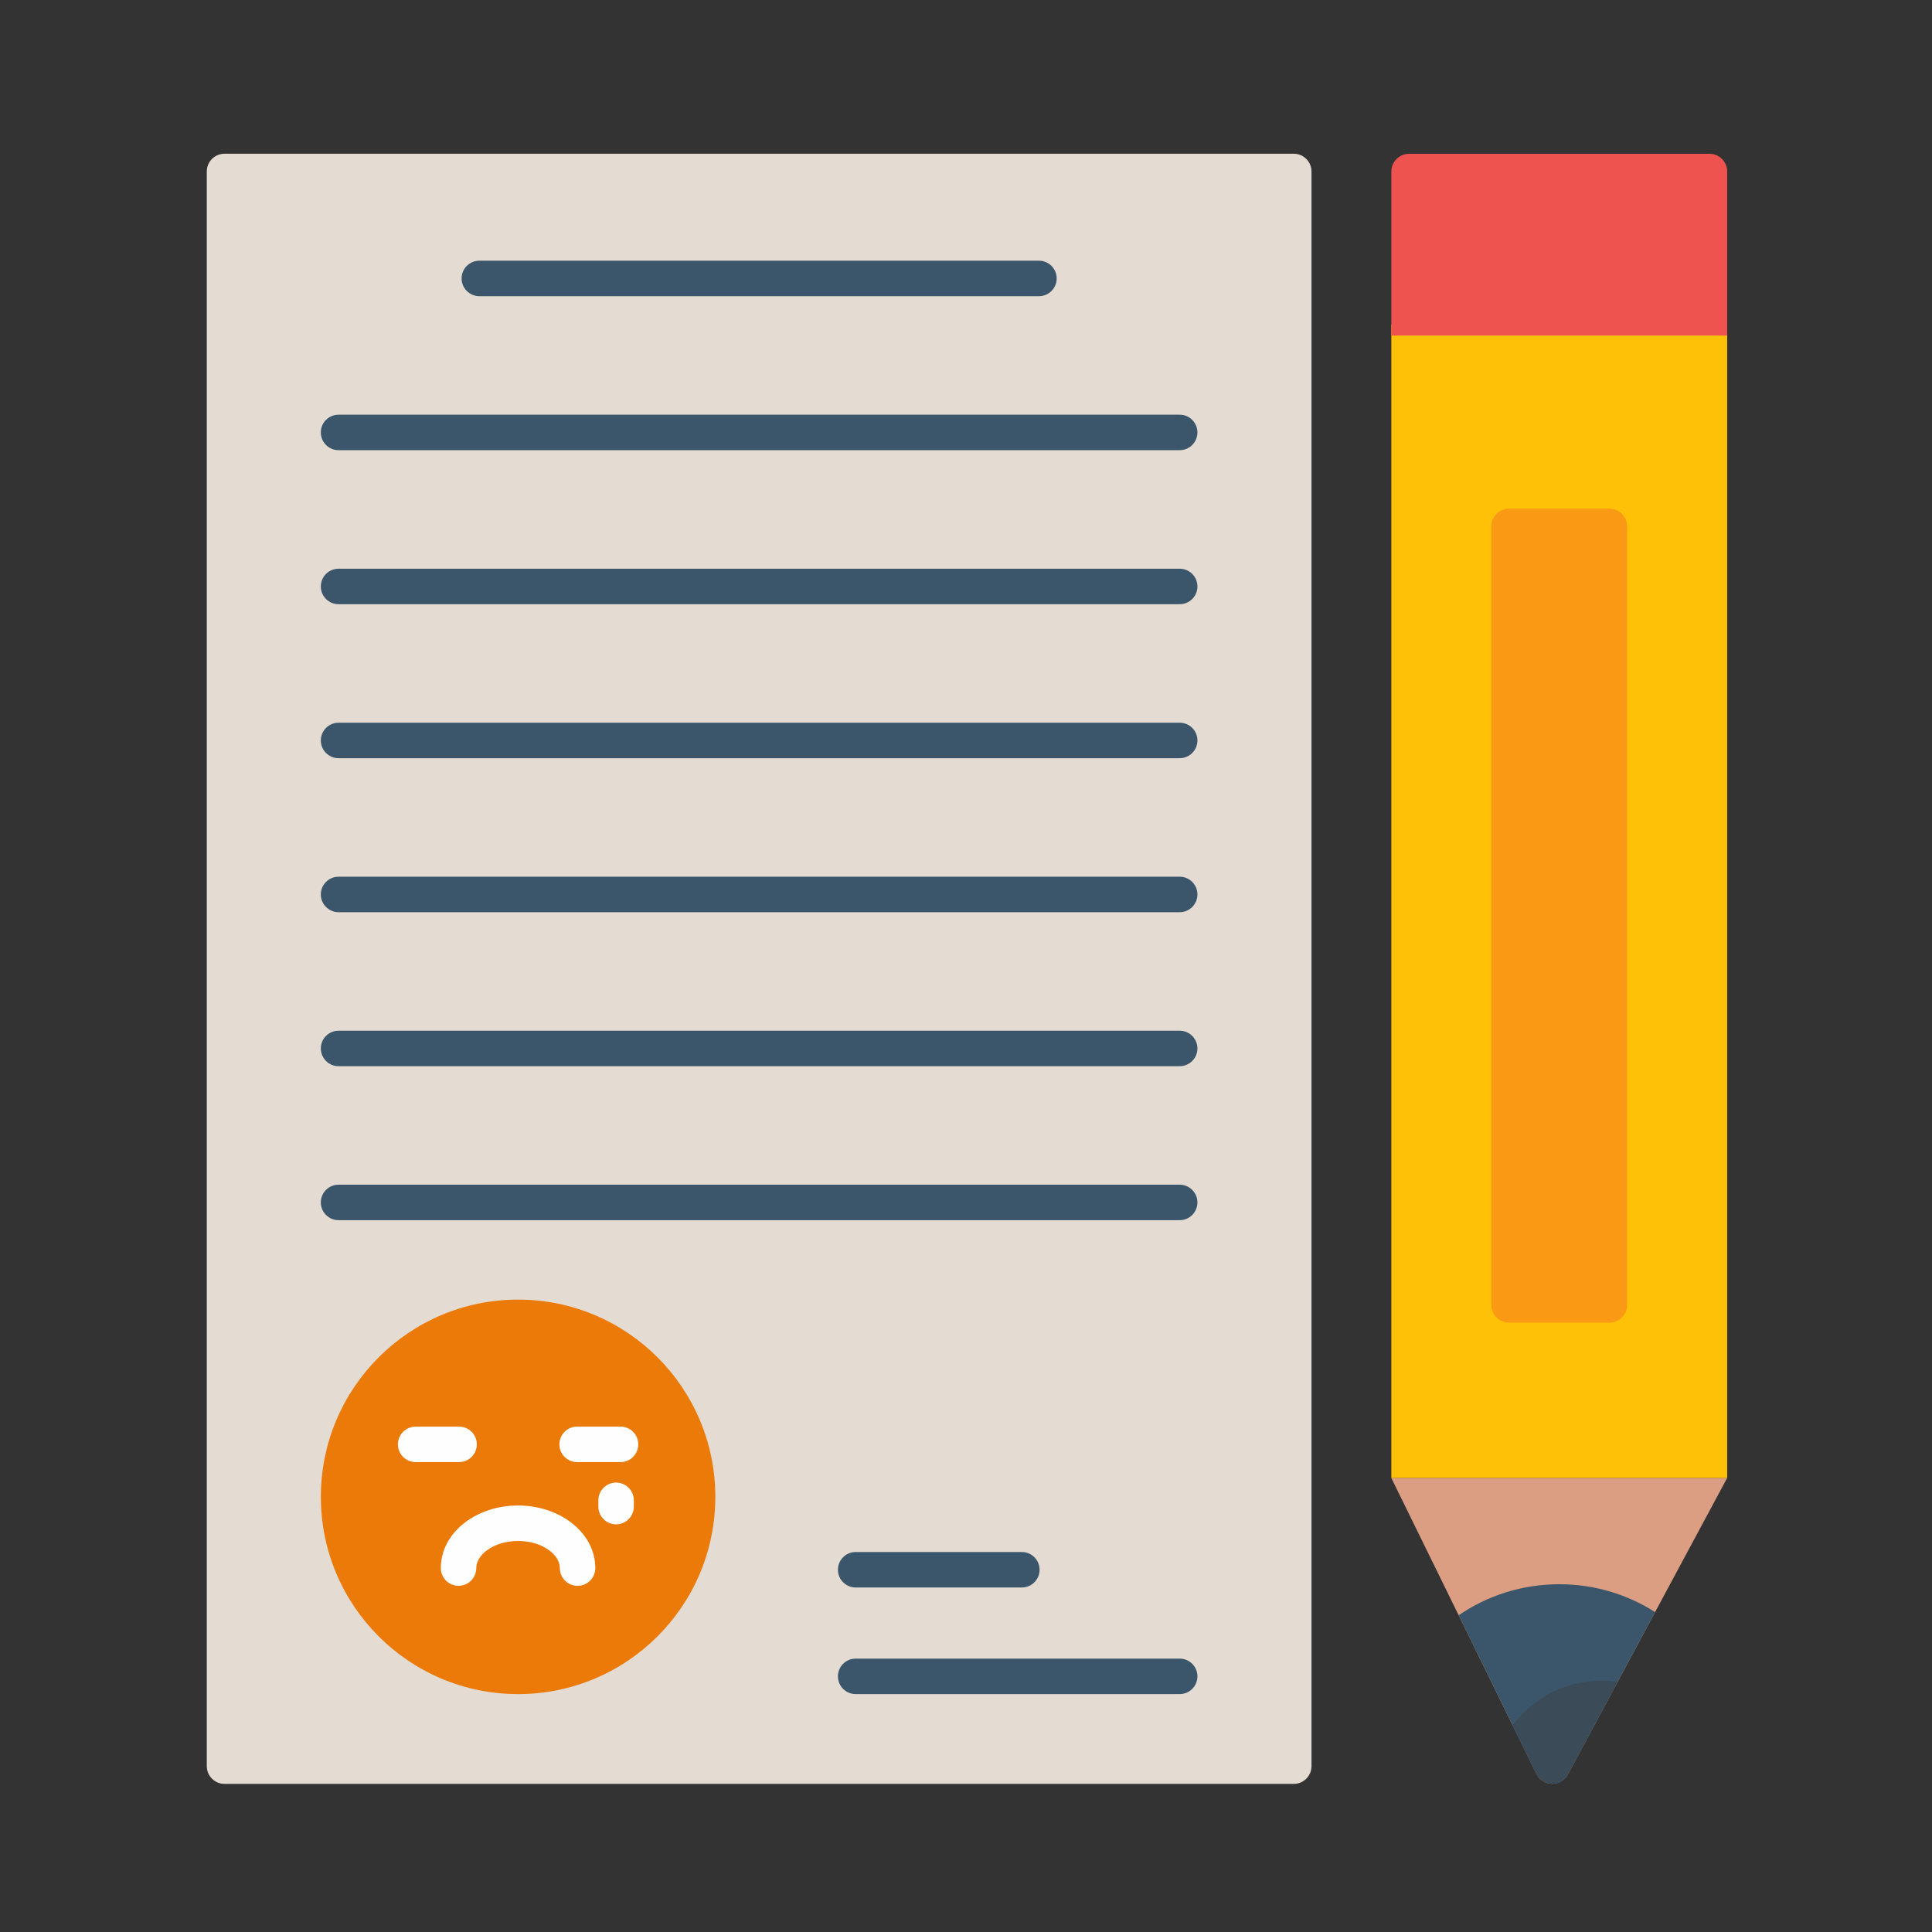 <svg id="Layer_1" enable-background="new 0 0 512 512" viewBox="0 0 512 512" xmlns="http://www.w3.org/2000/svg"><rect x="0" y="0" width="512" height="512" fill="#333333" stroke="none"/><g><path clip-rule="evenodd" d="m59.5 40.74h283.36c2.59 0 4.7 2.1 4.7 4.7v422.61c0 2.59-2.1 4.7-4.7 4.7h-283.36c-2.59 0-4.7-2.1-4.7-4.7v-422.61c0-2.6 2.1-4.7 4.7-4.7z" fill="#e4dbd2" fill-rule="evenodd"/><path clip-rule="evenodd" d="m137.3 344.41c14.43 0 27.5 5.85 36.96 15.31s15.31 22.53 15.31 36.96-5.85 27.5-15.31 36.96-22.53 15.31-36.96 15.31-27.5-5.85-36.96-15.31-15.31-22.53-15.31-36.96 5.85-27.5 15.31-36.96 22.53-15.31 36.96-15.31z" fill="#ec7a08" fill-rule="evenodd"/><path clip-rule="evenodd" d="m110.15 387.47c-2.59 0-4.7-2.1-4.7-4.7 0-2.59 2.1-4.7 4.7-4.7h11.51c2.59 0 4.7 2.1 4.7 4.7 0 2.59-2.1 4.7-4.7 4.7z" fill="#fefefe" fill-rule="evenodd"/><path clip-rule="evenodd" d="m152.94 387.47c-2.59 0-4.7-2.1-4.7-4.7 0-2.59 2.1-4.7 4.7-4.7h11.51c2.59 0 4.7 2.1 4.7 4.7 0 2.59-2.1 4.7-4.7 4.7z" fill="#fefefe" fill-rule="evenodd"/><path clip-rule="evenodd" d="m157.76 415.56c0 2.59-2.1 4.7-4.7 4.7-2.59 0-4.7-2.1-4.7-4.7 0-1.73-1.05-3.38-2.75-4.66-2.07-1.56-5.01-2.53-8.32-2.53s-6.25.97-8.32 2.53c-1.7 1.28-2.75 2.94-2.75 4.66 0 2.59-2.1 4.7-4.7 4.7-2.59 0-4.7-2.1-4.7-4.7 0-4.84 2.48-9.13 6.49-12.15 3.63-2.74 8.58-4.44 13.97-4.44s10.34 1.7 13.97 4.44c4.03 3.02 6.51 7.31 6.51 12.15z" fill="#fefefe" fill-rule="evenodd"/><path d="m158.57 397.6c0-2.59 2.1-4.7 4.7-4.7 2.59 0 4.7 2.1 4.7 4.7v1.67c0 2.59-2.1 4.7-4.7 4.7-2.59 0-4.7-2.1-4.7-4.7z" fill="#fefefe"/><g clip-rule="evenodd" fill-rule="evenodd"><path d="m127.03 78.49c-2.59 0-4.7-2.1-4.7-4.7 0-2.59 2.1-4.7 4.7-4.7h148.3c2.59 0 4.7 2.1 4.7 4.7 0 2.59-2.1 4.7-4.7 4.7z" fill="#3b566a"/><path d="m89.72 119.3c-2.59 0-4.7-2.1-4.7-4.7s2.1-4.7 4.7-4.7h222.91c2.59 0 4.7 2.1 4.7 4.7s-2.1 4.7-4.7 4.7z" fill="#3b566a"/><path d="m89.72 160.12c-2.59 0-4.7-2.1-4.7-4.7 0-2.59 2.1-4.7 4.7-4.7h222.91c2.59 0 4.7 2.1 4.7 4.7 0 2.59-2.1 4.7-4.7 4.7z" fill="#3b566a"/><path d="m89.72 200.93c-2.59 0-4.7-2.1-4.7-4.7 0-2.59 2.1-4.7 4.7-4.7h222.91c2.59 0 4.7 2.1 4.7 4.7 0 2.59-2.1 4.7-4.7 4.7z" fill="#3b566a"/><path d="m89.72 241.74c-2.59 0-4.7-2.1-4.7-4.7 0-2.59 2.1-4.7 4.7-4.7h222.91c2.59 0 4.7 2.1 4.7 4.7 0 2.59-2.1 4.7-4.7 4.7z" fill="#3b566a"/><path d="m89.72 282.55c-2.59 0-4.7-2.1-4.7-4.7 0-2.59 2.1-4.7 4.7-4.7h222.91c2.59 0 4.7 2.1 4.7 4.7 0 2.59-2.1 4.7-4.7 4.7z" fill="#3b566a"/><path d="m89.72 323.36c-2.59 0-4.7-2.1-4.7-4.7 0-2.59 2.1-4.7 4.7-4.7h222.91c2.59 0 4.7 2.1 4.7 4.7 0 2.59-2.1 4.7-4.7 4.7z" fill="#3b566a"/><path d="m457.72 391.67-42.25 78.63c-.43.77-1.07 1.42-1.91 1.86-2.29 1.21-5.12.33-6.33-1.96l-38.52-78.53z" fill="#db9e82"/><path d="m438.62 427.22-23.15 43.08c-.43.77-1.07 1.42-1.91 1.86-2.29 1.21-5.12.33-6.33-1.96l-20.67-42.14c7.59-5.19 16.77-8.22 26.65-8.22 9.36-.01 18.07 2.7 25.41 7.38z" fill="#3b566a"/><path d="m428.68 445.71-13.21 24.59c-.43.77-1.07 1.42-1.91 1.86-2.29 1.21-5.12.33-6.33-1.96l-6.37-12.98c5.35-7.17 13.9-11.82 23.53-11.82 1.47 0 2.89.11 4.29.31z" fill="#3b4b58"/><path d="m226.76 420.7c-2.59 0-4.7-2.1-4.7-4.7 0-2.59 2.1-4.7 4.7-4.7h44.04c2.59 0 4.7 2.1 4.7 4.7 0 2.59-2.1 4.7-4.7 4.7z" fill="#3b566a"/><path d="m226.76 448.95c-2.59 0-4.7-2.1-4.7-4.7 0-2.59 2.1-4.7 4.7-4.7h85.87c2.59 0 4.7 2.1 4.7 4.7 0 2.59-2.1 4.7-4.7 4.7z" fill="#3b566a"/><path d="m368.72 85.99h89v305.68h-89z" fill="#ffc107"/><path d="m368.72 88.94v-43.48c0-2.59 2.1-4.7 4.7-4.7h79.61c2.59 0 4.7 2.1 4.7 4.7v43.48z" fill="#ef5350"/><path d="m399.92 134.8h26.59c2.59 0 4.7 2.1 4.7 4.7v206.32c0 2.59-2.1 4.7-4.7 4.7h-26.59c-2.59 0-4.7-2.1-4.7-4.7v-206.33c.01-2.59 2.11-4.69 4.7-4.69z" fill="#fa9a14"/></g></g></svg>